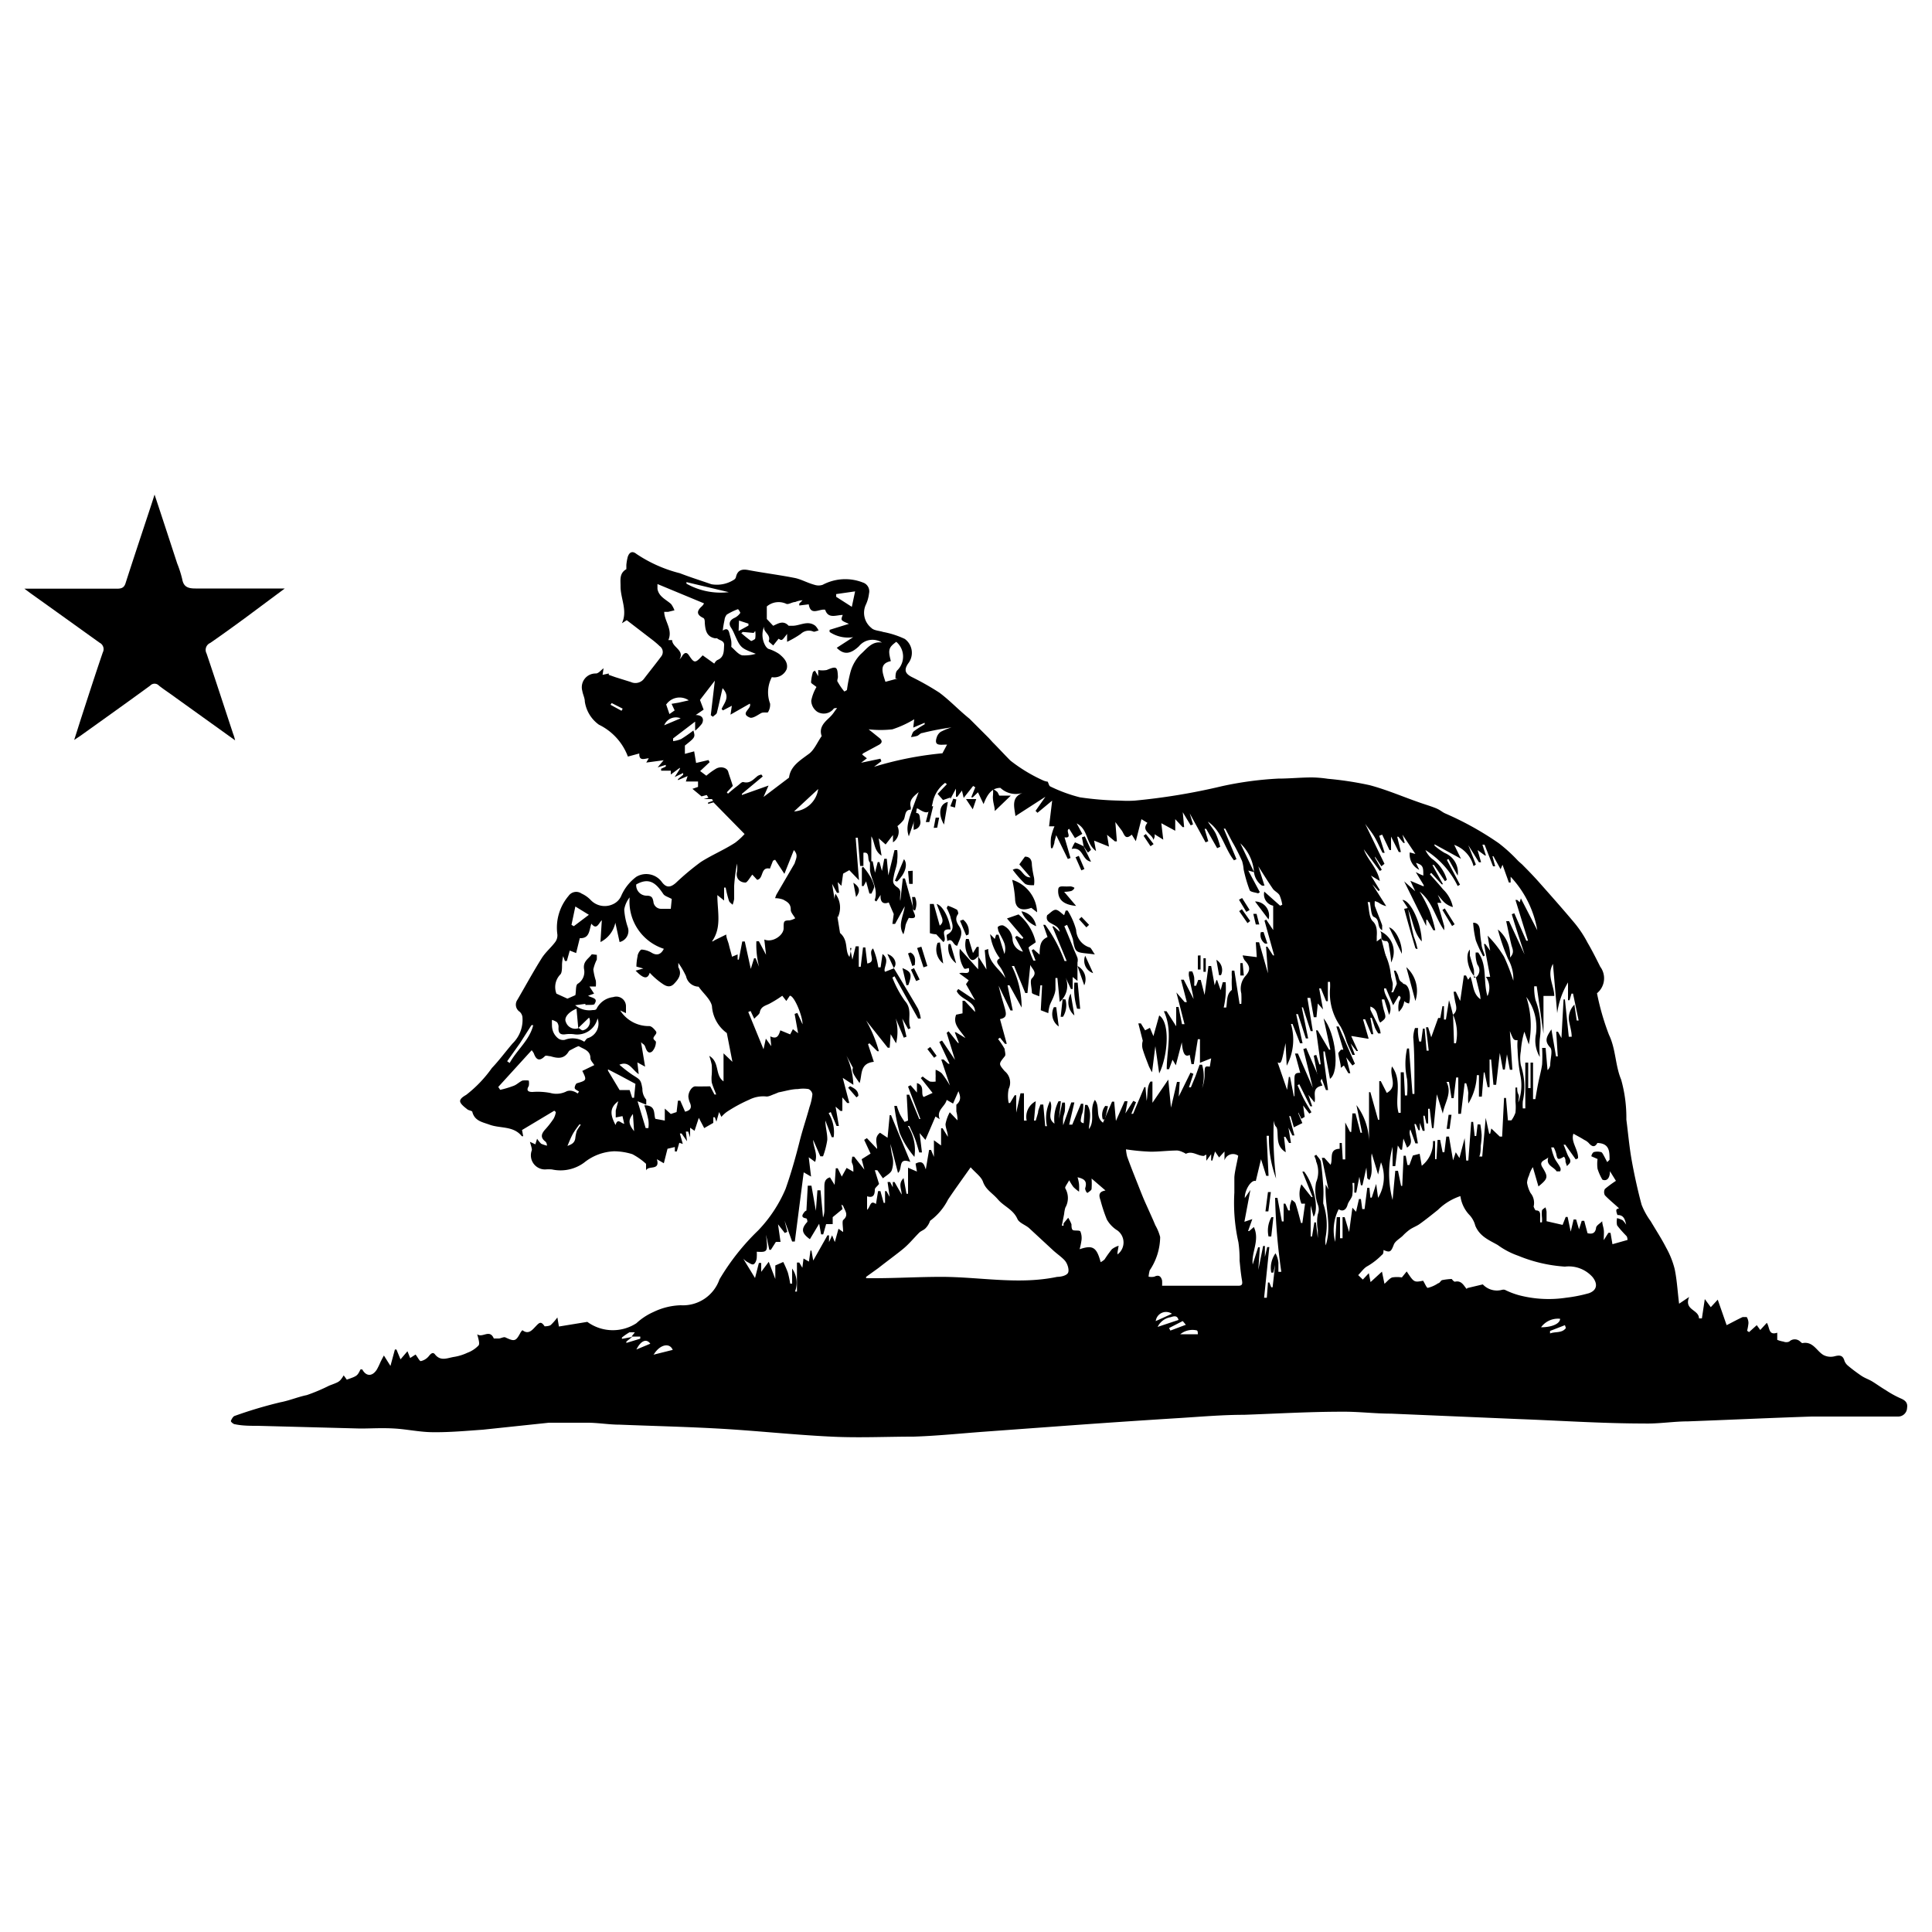 <svg id="Layer_1" data-name="Layer 1" xmlns="http://www.w3.org/2000/svg" viewBox="0 0 100 100"><title>1</title><path d="M87.43,67.13c-.28.69.5.64.51,1.11l.15,0,.15-1,.31.42.36-.39.46,1.32c.28-.14.55-.29.83-.42.06,0,.19,0,.21,0a.59.59,0,0,1,.09.32,2.66,2.66,0,0,1-.07.39l.1.07.4-.36.18.25.34-.37c.16.23.07.67.54.51l0,.37a1.41,1.41,0,0,0,.32.09.38.38,0,0,0,.3,0,.41.41,0,0,1,.57,0s.08.08.11.08c.56-.11.74.42,1.1.62a.81.81,0,0,0,.57.06c.27-.07.43-.05.51.24a.6.6,0,0,0,.16.23c.21.18.44.35.67.51s.4.2.6.32.46.31.7.45a5.21,5.21,0,0,0,.8.44c.23.1.35.23.31.48a.46.46,0,0,1-.46.45c-.5,0-1,0-1.48,0-1,0-2,0-3,0-2.13.07-4.26.17-6.4.25-.75,0-1.51.13-2.26.11-2.18,0-4.35-.15-6.52-.23L72,73.17c-.85,0-1.7-.11-2.55-.1-1.68,0-3.37.1-5.06.16-1.07,0-2.14.09-3.22.16q-2.9.18-5.79.39L51,74.1c-1.24.09-2.47.22-3.71.26-1.42,0-2.84.07-4.25,0-1.91-.09-3.82-.3-5.73-.41-1.74-.1-3.49-.14-5.24-.21-.55,0-1.11-.1-1.66-.1s-1.3,0-2,0L25,74c-.86.06-1.72.14-2.58.13-.67,0-1.33-.15-2-.19s-1.19,0-1.78,0l-5.31-.14c-.39,0-.78,0-1.16-.08-.09,0-.23-.13-.22-.17s.1-.23.19-.26a22.38,22.38,0,0,1,2.38-.71c.47-.09.91-.28,1.36-.37a9.4,9.4,0,0,0,1.16-.49c.52-.2.53-.18.75-.53l.16.22c.54-.19.54-.19.71-.53l.09,0c.2.37.52.38.76,0a3.78,3.78,0,0,0,.17-.35c.05-.11.11-.22.19-.37l.34.54.23-.85h.08l.21.51.36-.42.14.35.28-.18c.11.14.21.35.27.34a.73.73,0,0,0,.41-.25c.11-.14.22-.24.33-.09.3.37.65.17,1,.12a2.61,2.61,0,0,0,.67-.21,1.54,1.54,0,0,0,.58-.38c.07-.09,0-.32-.07-.58.28.21.64-.29.86.22,0,0,.17,0,.26,0s.24-.09.33-.06c.49.23.55.21.8-.26a.73.73,0,0,1,.09-.11c.31.24.5,0,.69-.2s.27-.28.46,0c0,0,.23,0,.32-.07a3,3,0,0,0,.34-.39l.08.47,1.47-.24a2.24,2.24,0,0,0,2.54.07,3.2,3.2,0,0,1,.88-.58,3.45,3.45,0,0,1,1.42-.35,2,2,0,0,0,2-1.34,12,12,0,0,1,2-2.53,7.12,7.12,0,0,0,1.42-2.15c.29-.82.52-1.64.73-2.47.15-.6.35-1.18.51-1.77a2.88,2.88,0,0,0,.15-.66.35.35,0,0,0-.2-.27,1.71,1.71,0,0,0-.55,0c-.33,0-.67.11-1,.17l-.19.08c-.16.05-.33.16-.48.13a1.61,1.61,0,0,0-.85.17,7.67,7.67,0,0,0-1.16.63,1.66,1.66,0,0,0-.28.26l-.12-.25-.14.5L37,57.83h-.08l0,.29-.47.27-.28-.53-.22.67-.23-.16v.5h0l-.1-.3h-.12l.06.5-.28-.4-.09,0,.15.54-.18-.06-.13.45-.1,0v-.23l-.38.09-.19.75L34,60c.18.62-.44.3-.56.58l0-.34a3.39,3.39,0,0,0-.71-.5,3.24,3.24,0,0,0-.94-.15,2.64,2.64,0,0,0-1.56.59,2.06,2.06,0,0,1-1.66.35,2.21,2.21,0,0,0-.35,0,.73.73,0,0,1-.69-1c0-.12-.06-.27-.1-.43l.28.13.09-.29a1.48,1.48,0,0,0,.21.26,2,2,0,0,0,.3.1c0-.12-.05-.19-.09-.22-.27-.21-.19-.41,0-.62s.3-.36.43-.55a1,1,0,0,0,.12-.35l-.08-.07-1.67,1,.06.32-.07,0c-.44-.55-1.12-.39-1.68-.6-.36-.13-.76-.19-.88-.65,0-.07-.19-.08-.26-.14s-.33-.24-.37-.39.17-.28.31-.36a6.49,6.49,0,0,0,1.33-1.39c.38-.4.71-.85,1.07-1.27a1.7,1.7,0,0,0,.51-1.38.45.45,0,0,0-.14-.26.44.44,0,0,1-.12-.62c.42-.72.81-1.44,1.25-2.14.19-.31.48-.55.7-.84a.58.58,0,0,0,.12-.4,2.54,2.54,0,0,1,.58-2,.48.48,0,0,1,.67-.12,1.52,1.52,0,0,1,.46.32,1,1,0,0,0,1.19.22.84.84,0,0,0,.4-.41,2.42,2.42,0,0,1,.79-1,1,1,0,0,1,1.3.25c.23.32.44.33.74.07a13.41,13.41,0,0,1,1.29-1.08c.56-.36,1.19-.62,1.78-1a3.49,3.49,0,0,0,.49-.45l-1.61-1.64-.28.08,0-.07.26-.09-.06-.09h-.43l0,0,.25-.07-.09-.14-.27.07-.47-.39.29-.1,0-.28H35.5l.09-.28-.5.21,0-.05.27-.23,0-.09-.44.21.27-.42,0-.06-.47.35,0-.2-.5,0,0-.1.24-.11,0-.09-.42.13.31-.37-.9.12.13-.22c-.19,0-.51.18-.49-.25l-.59.16A3,3,0,0,0,31,37.51a1.79,1.79,0,0,1-.73-1.2c0-.18-.1-.36-.13-.55a.71.71,0,0,1,.7-.9c.14,0,.26-.17.4-.27l-.05.34.32-.07,0,.07.34.12.8.25a.56.56,0,0,0,.7-.19c.29-.38.59-.75.88-1.14a.37.37,0,0,0-.09-.53c-.1-.1-.21-.19-.32-.28L32.44,32.1l-.25.16,0,0c.31-.66-.08-1.28-.07-1.93,0-.31-.07-.66.3-.87,0,0,0-.14,0-.22a2.7,2.7,0,0,1,.07-.41c.08-.25.24-.33.45-.16a7.16,7.16,0,0,0,2.25,1c.54.21,1.09.38,1.63.57A1.64,1.64,0,0,0,38,30a.22.22,0,0,0,.09-.12c.08-.38.32-.44.66-.37.8.15,1.61.25,2.41.41.32.07.63.25,1,.35a.66.66,0,0,0,.42,0,2.49,2.49,0,0,1,2.08-.12.48.48,0,0,1,.32.57,1.86,1.86,0,0,1-.16.57,1,1,0,0,0,.28,1.21c.13.14.4.14.61.21a4.59,4.59,0,0,1,1.12.36A.89.89,0,0,1,47,34.35c-.21.32-.16.51.19.69a14.25,14.25,0,0,1,1.43.81c.55.41,1,.9,1.56,1.35l1,1,.2.22c.31.31.61.64.92.95a8.22,8.22,0,0,0,1.64,1,.88.88,0,0,0,.29.09c.05.1.07.23.14.25a7.81,7.81,0,0,0,1.53.56,16.21,16.21,0,0,0,2.09.17,6,6,0,0,0,.74,0,32.68,32.68,0,0,0,4.53-.75,17.88,17.88,0,0,1,2.9-.39c.58,0,1.16-.06,1.73-.06a6,6,0,0,1,.84.07,17.32,17.32,0,0,1,2.16.33c.87.23,1.7.59,2.56.89.28.1.56.18.84.29s.34.21.53.29a16.07,16.07,0,0,1,2.75,1.53,8.17,8.17,0,0,1,1,.91c.09.09.2.17.28.26.27.27.53.54.78.82.63.71,1.27,1.43,1.88,2.16a5.8,5.8,0,0,1,.66,1c.24.41.45.83.66,1.25a1,1,0,0,1-.17,1.37,13.07,13.07,0,0,0,.62,2.15c.36.75.32,1.58.63,2.32a7.27,7.27,0,0,1,.27,2.07c.09.69.15,1.39.27,2.07s.31,1.57.52,2.34a3.74,3.74,0,0,0,.47.85c.27.46.56.9.8,1.37a4.52,4.52,0,0,1,.44,1.1c.12.57.15,1.17.23,1.8ZM32.72,69.2l-.3.24,0,.07.72-.22,0-.11-.45,0,.17-.22c-.1,0-.21,0-.28,0a3.39,3.39,0,0,0-.39.27l0,.07Zm-2.78-16c.08.05.17.14.23.13a.47.47,0,0,0,.32-.66l-.56.54-.09-1c-.42.17-.66.47-.55.69A.51.51,0,0,0,29.94,53.22Zm45.27-.68L75.26,54h.1a2.43,2.43,0,0,0-.15-1.48c.22-.18.18-.39.12-.63a5,5,0,0,1-.09-.56l.11,0,.23.48.19-1.32h.11l.11.22.12-.16c.16.43.12.89.52,1.17a1.67,1.67,0,0,0-.06-.39l-.18-.74h0a.46.46,0,0,0,.08-.66,1.58,1.58,0,0,1-.09-.63l.13,0c.48.66.25,1.48.48,2.26a1,1,0,0,0-.08-1l.22,0-.32-1.7.07,0,.25.35L77,48.43a5.74,5.74,0,0,1,.85,1.09,10.54,10.54,0,0,1,.48,1.24,2.11,2.11,0,0,0-.27-1.12,10.5,10.5,0,0,1-.53-1.53,1.74,1.74,0,0,1,.63,1.45c.25-.26.12-.45.07-.65-.1-.41-.18-.82-.27-1.23l.15,0,.8,1.72c-.22-.7-.46-1.39-.66-2.08l.13-.05L79,48.69l.09,0-.65-2.11.09,0,.13.12.06-.2.85,1.65a5.38,5.38,0,0,0-1.38-2.77v.3l-.09,0-.33-.92-.1.23-.37-.67-.05,0,.14.52-.11,0-.44-1.12-.11,0,.18.56-.05,0L76.48,44l0,0,.18.63-.11,0L76,43.75l0,0,.39,1-.12.08a1.6,1.6,0,0,0-1-1.1l.35.72-1.37-.75,0,.07a3.39,3.39,0,0,0,.53.38,1.09,1.09,0,0,1,.67,1.17l-.48-.86-.08.05.68,1.28-.12.07A4.51,4.51,0,0,0,73.78,44a1.28,1.28,0,0,0,.34.45,2,2,0,0,1,.77,1.09l-.1.07-.57-.84-.08,0,.55,1-.07,0-.54-.59-.07.07c.23.26.46.51.68.78a1.75,1.75,0,0,1,.51.92,1.1,1.1,0,0,1-.45-.25c-.12-.12-.22-.25-.33-.38l0,0,.19.41-.21,0c.12.4.24.8.35,1.2a1.66,1.66,0,0,1,0,.22c-.46-.64-.59-1.47-1.27-2a7.79,7.79,0,0,1,.52,1,7.27,7.27,0,0,1,.29,1l-.1,0-.31-.54-.06,0v.32l-1.14-2.31.57.51L73,45.59l.69.29,0-.07-.41-.67.24.12.15.06c0-.43,0-.54-.38-.66l.17.36a.88.88,0,0,1-.49-.9l.29.08-.67-1,0,0,.12.43-.07,0-.26-.32-.06,0,.19.79-.11,0L72,43.3V44l-.08,0-.38-.8-.15.06.28.88-.11,0c-.14-.27-.26-.55-.41-.81s-.33-.46-.49-.69l0,0,1,2.07-.16.13-.33-.5,0,.06.35.62-.1.06-.83-1.12c.2.56.69.94.83,1.64l-.46-.28,0,0,.46.75-.07.05-.32-.35,0,0,.72,1.13a1,1,0,0,1-.39-.18,1.19,1.19,0,0,0-.2-.08,1.09,1.09,0,0,0,0,.25c.12.33.26.66.38,1,0,.06,0,.15,0,.26-.3-.17-.08-.55-.43-.69-.15-.07-.15-.5-.21-.77l-.11,0c.08.34.06.8.27,1s.22.5.2.78c0,.08,0,.16,0,.26l.23-.17c.2.8.4,1.55.59,2.3a.53.53,0,0,1,0,.2c0,.1,0,.2-.07.3h.1l.28-.64.22.16h0c0,.16-.06.36,0,.49a.86.86,0,0,1-.21,1,1.19,1.19,0,0,1,0-.46c0-.13.21-.29,0-.37l-.29.49-.37-.87-.1,0c0,.46.52.8.26,1.37l-.25-.8-.13,0a4.51,4.51,0,0,0,.1.53c.13.43.14.43-.18.67-.19-.25-.08-.69-.51-.83,0,.07,0,.12,0,.16.14.3.31.61.45.92a1,1,0,0,1,.08.31s-.11,0-.12,0a1.69,1.69,0,0,1-.17-.29c-.06-.17-.11-.35-.17-.52l-.07,0,.15.85-.1,0-.32-.77-.11,0,.29,1-.06,0L70,53.63l-.06,0,.35.77-.08,0-.3-.39,0,0,.22.59-.13,0c-.1-.23-.21-.45-.3-.68a3.63,3.63,0,0,0-.31-.78,3,3,0,0,1-.55-1.94,2.47,2.47,0,0,0,0-.38h-.11l0,1-.09,0-.27-.66-.09,0,.2,1.09-.27-.31-.07.71H68l-.18-1-.15,0,.28,1.72-.11,0-.4-1.23h-.06l.33,1.61-.12,0-.41-1.26-.09,0,.33,1.51-.13,0-.39-1h-.08a2.86,2.86,0,0,1-.22,2.16l-.06-1.17c-.22,1.07-.22,1.07-.41,1l.49,1.42.09-.67h.06l.2,1H67c0-.27,0-.54,0-.82s0-.4.3-.39l-.27-1,.15,0,.77,1.77,0,0-.49-2,.15-.05.84,1.94c-.6.11-.32.55-.41.87l-.32-.39,0,0,.2.59-.1,0-.57-1.14-.09.05c.11.24.21.49.33.72s.26.45.39.68l-.11.07-.32-.42.08.59-.17.1-.16-.33,0,.05.21.5-.44.22-.17-.58-.07,0,.27,1-.11,0-.2-.4.13.79-.1,0-.19-.32-.07,0,.09.8c-.46-.28-.4-.69-.43-1.07S66,58.45,65.93,58a18.84,18.84,0,0,0,.12,3,5.94,5.94,0,0,1-.37-2.21h-.12l.1,2.07-.12,0L65.27,60,65,61.13c-.23-.09-.58.46-.57.88l.29-.42-.31,1.65.41-.14-.22.62.06,0,.24-.21c.32.69-.14,1.3-.06,1.94l.28-.89h.09l-.08,1.17h0l.25-1.24.09,0v.57l.12-.51.11,0-.27,2.62h.14l.06-.79h.07l.1.25h.07L66,65.47h0l-.09.4-.11,0a1.31,1.31,0,0,1,.22-1,1.27,1.27,0,0,1,.15.49c0,.15,0,.31,0,.47h.15A31.34,31.34,0,0,1,66,62h.12l.23,1.22h.09v-.92h.09l.15.35.09,0a1.09,1.09,0,0,1,0-.26,2.46,2.46,0,0,1,.09-.29c.07.06.18.12.2.2.11.33.19.67.28,1h.07l.14-1c-.09,0-.18,0-.19,0a1.32,1.32,0,0,1,0-1l.52.66.06,0-.53-1.32.09,0c.5.64.79,1.93.49,2.34l-.15-.58V64h.07l.12-.73h.08l.1.81h0v-.42a2.18,2.18,0,0,1,0-.81.67.67,0,0,0,0-.5,2.19,2.19,0,0,1-.09-1.15,1.41,1.41,0,0,0,0-1.09c0-.09-.06-.19-.09-.28l.1-.06c.09.13.22.24.24.38.06.41.09.82.12,1.23s0,.61,0,.91A3.49,3.49,0,0,1,68.62,64a1.23,1.23,0,0,0,0,.46c.34-1.06-.08-2.09,0-3.15l.14.26h0l-.34-1.64.13,0,.32.36c.14-.31-.11-.81.47-.83l0-.3h.11l.05.85h.13V58.1l.25.49.06,0L70,57.63l.16,0,.26,1,.08,0-.29-1.43a3.24,3.24,0,0,1,.65,2.06V56.53l.07,0,.4,1.43h.06v-2h.08l.31.61c.61-.34.11-.89.27-1.37.56.77.12,1.64.34,2.4h.11v-2.1h.16l.06,1.2h.11a4.7,4.7,0,0,0,0-.84,3.71,3.71,0,0,1,0-1.59h.1l.18,2.35h.1V56c0-.77,0-1.54-.06-2.31a1.63,1.63,0,0,1,.09-.48h.16a1.67,1.67,0,0,0,0,.32,2.5,2.5,0,0,0,.06.38l.1,0,.09-.67h.09l.1,1.14h.11l-.14-1.21.11,0,.16.52.36-1,.11,0,.11-.61.08,0,0,.69h.1l.16-1H75C75.1,52.08,75.15,52.31,75.21,52.54ZM46.27,50.12h0c.42.7.84,1.39,1.25,2.1a2.05,2.05,0,0,1,.14.5l-.14,0-1.22-2.19-.11.07a5.39,5.39,0,0,0,.65,1.21c.42.46.1,1,.29,1.41l-.12.05-.31-.55,0,0,.22.94-.14.05-.42-1A2.54,2.54,0,0,1,46.38,54l-.28-.47-.05.7-.1,0-1.12-1.41a6.86,6.86,0,0,1,.66,1.59l-.08,0L45,54l-.07.05.3.91c-.75.08-.59.68-.74,1.1-.2-.3-.44-.57-.34-.79l-.34-.63a3.94,3.94,0,0,1,.36,1.51l-.55-.36.34,1.3-.11,0-.25-.29,0,.7-.1,0-.25-.22.17,1-.12,0L43,57.56l-.11.06a1.87,1.87,0,0,1,.26,1.24l-.1,0L42.72,58c0,.34.11.67.1,1a4.25,4.25,0,0,1-.22.85h-.14L42.09,59c0,.38.25.72.1,1.14l-.33-.24.12,1-.38-.22-.46,3.58-.14,0-.39-1.08,0,0,.14.58-.13.06-.35-.45.13.91-.24,0-.26.41h-.08l-.17-.78c.1.89.09.91-.48.88a2.3,2.3,0,0,1,0,.28c0,.13-.06.3-.15.36s-.23-.06-.34-.11a1.12,1.12,0,0,1-.21-.17l0,0,.61,1,.2-.78.12,0,0,.46.39-.52.34.89V65.5l.41-.18a5.11,5.11,0,0,1,.24.55,5.23,5.23,0,0,1,.12.57H41v-.78a1.27,1.27,0,0,1,.15,1.19h.1v-1.5h.12l.16.27.06-.48.28.16.08-.57H42l.11.61-.07,0,.79-1.4.08,0,0,.35.16-.35.14.35.19-.69.24.17c0-.24-.06-.53,0-.62.32-.27.08-.49,0-.74,0,0,0,0-.09-.06l.06.23L43.1,63l0,.36-.34,0-.15.53h-.11l-.1-.55-.48.8c-.43-.31-.47-.53-.13-.9,0,0,0-.18-.08-.18-.28-.05-.17-.2-.08-.32a.23.23,0,0,1,.11-.08l.07-1.29H42l.23,1.3.08-1.06h.16l.13,1.41a1.1,1.1,0,0,0,.07-.36c0-.4,0-.8,0-1.21,0-.2,0-.43.29-.51l.24.39.06-.86h.1l.21.43.25-.45.35.2c0-.18,0-.31-.06-.43s0-.24,0-.35l.1,0,.53.67L44.6,60l.46-.29L44.73,59l.14-.09.53.56c0-.27-.17-.6.15-.84l.39.26.11-1.17h.07l1,2.42c-.67-.25-.38.36-.64.57l-.39-1.5a4.28,4.28,0,0,0,.12.73,1.3,1.3,0,0,1-.06.65c-.08.16-.3.27-.45.4l-.29-.42-.13,0,.22.71c-.1.13-.22.21-.22.29,0,.32-.11.44-.4.35v.7c.18-.15.15-.53.46-.3l.11-.67h.12l.17.61h.07v-.61h.07l.17.3-.11-.77.13,0,.14.27,0-.27.09,0,.37.65c0-.28-.2-.56.1-.85l.15.81H47V60.44l.46.2-.07-.41c.44-.24.46.18.53.29l.17-1h.1l.15.36,0-.86.37.27V58.4l.08,0,.27.44c0-.24-.12-.45-.12-.66a2.07,2.07,0,0,1,.22-.61l.4.42a1.7,1.7,0,0,0-.06-.46c0-.11,0-.3,0-.35.29-.24.19-.48.11-.7l-.28.64L49,56.93c-.08.35-.55.53-.36,1l-.22-.14L47.9,59l-.3-.35.12,1-.14,0c-.07-.23-.13-.46-.21-.68s-.2-.46-.3-.69l-.08,0a2.3,2.3,0,0,1,.34,1.6,4.65,4.65,0,0,1-.76-1.23,9.26,9.26,0,0,1-.28-1.41l.13,0a3.75,3.75,0,0,0,.16.43c.07.14.16.27.24.4L47,58l-.07-1.34.13,0,.52,1.26.06,0L47,56.24l.13-.07.33.38,0-.49c.44.13.17.56.35.72l.46-.21-.61-.77.1-.08a2.45,2.45,0,0,0,.37.26,1,1,0,0,0,.3,0,2.85,2.85,0,0,1,0-.29,3.06,3.06,0,0,1,0-.32,1,1,0,0,1,.32.19,5.28,5.28,0,0,1,.42.63l-.45-1.35.12,0,.24.22.07,0-.53-1.13.14-.07.67,1L49,53.46l.1-.08.48.6.05,0-.21-.55.06,0,.49.3c-.29-.43-.67-.72-.48-1.21l.33-.07v-.65l.11,0,.54.58c0-.58-.75-.63-.95-1.08l.08-.11.87.58L50,50.94l.14-.2-.49-.36c.22-.1.58.14.5-.27-.1,0-.21.08-.26,0a1.5,1.5,0,0,1-.21-1l.95,1.06V49.5h0l.43.68-.09-1,.18-.06c0,.7.56,1,.89,1.51a2.09,2.09,0,0,0-.29-.6c-.12-.16-.24-.3,0-.43a2.62,2.62,0,0,1-.5-1.25l.24.25.07-.22.12,0,.31,1a.9.9,0,0,0,0-.54c-.08-.23-.22-.44-.32-.67,0-.06-.06-.19,0-.21a.32.32,0,0,1,.25-.06.84.84,0,0,1,.49.75.71.71,0,0,0,.54.61l-.41-.75.09-.07.28.16.06-.06-.85-1,.6-.21a2.61,2.61,0,0,1,.89,1.44c-.18.14-.38.24-.37.29a4.06,4.06,0,0,0,.25.66l.11,0-.2-.53.09-.06.32.28c0-.58.1-.76.41-.91L54,47.87l.1,0a7.58,7.58,0,0,1,1,1.87l.11,0-.74-1.79.07,0,.31.28c-.08-.48-.8-.35-.65-.86.16-.11.3-.28.44-.28s.29.18.44.28l.08-.24.1,0a3.62,3.62,0,0,1,.44,1,1,1,0,0,0,.67.9c.1,0,.17.2.3.37-1-.13-1,0-1.14-.79a5.74,5.74,0,0,0-.3-.74l-.14.07c.17.4.34.81.5,1.22.06.14.13.28.18.42a.5.5,0,0,1,0,.24c0,.2,0,.39,0,.59s0,.19,0,.36l-.25-.2,0,.62-.09,0-.31-.67a1.1,1.1,0,0,1-.27,1.34l-.12-1.24-.1,0c0,.2,0,.4,0,.6a1.16,1.16,0,0,1-.08.32c-.06.17-.15.32-.21.48a2.07,2.07,0,0,0-.08.42l-.39-.15L53.94,51h-.09l-.06.57c-.17-.08-.37-.12-.38-.19,0-.25-.12-.62,0-.74.32-.32,0-.48-.08-.7l-.15,1.46h-.11l-.58-1.4-.12,0a4.77,4.77,0,0,1,.51,2.15L52.25,51l-.1,0,.27,1.3-.12,0-.61-1.28c.09.4.21.78.32,1.17s.05.49-.25.56l.35,1.28-.09,0-.26-.32-.1.07a4.11,4.11,0,0,1,.34.51c0,.11.08.32,0,.39-.31.39-.32.38,0,.76a.76.76,0,0,1,.21.92,1.77,1.77,0,0,0,0,.73h.07l.24-.4.08,0v.9h0l.22-1H53v1.41l.14,0A.91.91,0,0,1,53.61,57l-.09,1h.09l.12-.41c0-.14.08-.28.12-.42H54l.1,1.12.09,0a2,2,0,0,1,.16-1.3c.21.4-.22.85.23,1.17A2,2,0,0,1,54.79,57l.12,0-.1.91h0l.17-.84h.14a2.31,2.31,0,0,1,0,.37c0,.14-.07.28-.09.42a2.36,2.36,0,0,0,0,.38h0l.42-1.18.16,0-.27,1.15.16,0,.45-1.08.12,0c0,.19,0,.39-.08.57-.08.38-.08.38.1.44l.07-.95h.12c.25.39.1.83.08,1.25.35-.45,0-1,.31-1.51.29.36,0,.87.42,1.18l.47-1.09h.11l.09,1L58.21,57l.15,0-.11.63.41-.65.14.07-.24.6.09,0,.58-1.38h.06l.06.71c.07-.35,0-.72.2-1h.1v1.1l.82-1.2.14,1.45L60.92,56l.14,0-.05.76.61-1.24.15.06-.23.7.1,0,.24-.58.21-.59.13,0a2.2,2.2,0,0,1,0,1.22,2.09,2.09,0,0,0,.13-.65c0-.5,0-.5.27-.47l.07-.43-.58.23V53.79H62l-.21,1.29h-.12l-.09-.48c-.24.13-.36-.05-.41-.65l-.31,1.19-.17-.29-.18.49h-.12c0-1,.32-2-.15-3l.14,0,.5.78v-1H61l.18.89.13,0-.42-1.64,0,0,.43.5.11,0-.3-1.16.14,0,.51,1c-.06-.38-.16-.76-.23-1.14a.59.59,0,0,1,0-.29s.15,0,.16,0a1.24,1.24,0,0,1,.1.31,3.08,3.08,0,0,1,0,.43l.1,0,.11-.3h.13l.2.78h0L62.55,50h.14l.18,1,.09-.27H63l.18.52.11-.41h.15a4.7,4.7,0,0,1,0,.65,5,5,0,0,1-.1.66l.13,0c.06-.32,0-.69.29-.91,0,0,0-.09,0-.14a4.75,4.75,0,0,1,0-.53,1.88,1.88,0,0,1,0-.33h.13l.27,1.72h.09a4.89,4.89,0,0,0,0-.54,1,1,0,0,1,.23-.92c.26-.3.22-.5-.06-.8a.76.76,0,0,1-.1-.25l.73.09L65,48.77l.17,0,.46,1.61L65.53,49l.07,0,.29.45.06,0-.5-1.8.09-.05.36.54V46.88a.6.6,0,0,1-.46-.73l.82.73.11-.05a2,2,0,0,0-.14-.49c-.08-.14-.26-.21-.35-.34-.26-.38-.5-.77-.75-1.16l0,0,.32,1-.13,0a1,1,0,0,1-.42-.79,2.32,2.32,0,0,0-.7-1.4l.71,1.49-.3-.08.6,1.12-.09.06c-.15-.05-.41-.07-.44-.17A7.46,7.46,0,0,1,64.37,45a2,2,0,0,0-.08-.43c-.16-.36-.34-.71-.51-1l-.36-.68-.08,0L64,44.47l-.13.06c-.5-.63-.63-1.53-1.35-2,.13.21.3.4.41.62a4.19,4.19,0,0,1,.23.68L63,43.9l-.57-1-.08,0,.19.64-.14.06-.82-1.5,0,0,.17.57-.12.05-.41-.68.07.77-.08,0-.38-.41V43l-.72-.39.1.85-.45-.28a.41.41,0,0,1,0,.15.84.84,0,0,1-.06.14c-.07-.32-.66-.45-.31-.88l-.31-.19-.29,1.14-.21-.34c-.34.3-.38,0-.51-.2l-.34-.45.08,1-.1,0-.41-.34.1.61-.77-.31.1.54c-.54-.39-.38-1.11-1-1.43l.29.54-.38.22-.3-.48c-.23.09.21.5-.24.44l.31,1.07-.14.05-.6-1.23-.09.32c0,.11-.06.23-.1.35H54.4a2.69,2.69,0,0,1,0-.56,2.86,2.86,0,0,1,.18-.57l-.28,0,.16-1.33-.76.63-.1-.1.51-.73-1.55,1c-.06-.47-.25-1,.43-1.22a1.16,1.16,0,0,1-1.21-.24c-.46,0-.69.36-.87.84l-.29-.61-.27.26-.08,0,.21-.52-.11-.07-.49.62-.09-.38-.24.32-.07,0,0-.42-.29.54,0-.08-.38.13-.28-.32.48-.5-.09-.07a1.67,1.67,0,0,0-.64,1c-.12.6-.29.65-.77.33h-.06l-.06.44h0l-.35,1c-.15-.47-.09-.72.51-2.29-.25.21-.49.39-.42.74a.26.26,0,0,1,0,.17c-.32,0-.25.35-.36.53a1.92,1.92,0,0,1-.32.32.66.66,0,0,1-.23.84l0-.38-.38.49-.36-.32.15.9c-.41-.27-.34-.7-.53-1v1.39c-.29-.09,0-.61-.41-.54l0,.68h-.17l-.12-1.46h-.11l.17,2.2-.5-.52-.32.18-.09.63-.19-.19.07.55-.11,0-.25-.46.41,2.54c.46.4.23.92.49,1.24l.1-.46H44l.12.6.17-.69.16,0v1.06h.1l.12-1h.12l.1.83c.51-.09,0-.54.3-.78a4.11,4.11,0,0,1,.17.49,4.26,4.26,0,0,1,.1.49h.12l.1-.69c.42.31,0,.74.13.92Zm-5.43-9.87c.07-.58.54-.87,1-1.21.3-.2.46-.62.69-.94v0c-.14-.4.08-.66.35-.91s.28-.34.45-.54c-.1,0-.17,0-.2.06a.65.65,0,0,1-.83.13.72.72,0,0,1-.31-.57,2.24,2.24,0,0,1,.27-.71c-.15-.13-.29-.19-.28-.25a2.36,2.36,0,0,1,.1-.53l.1-.07.17.29,0,0,0-.32a1.26,1.26,0,0,0,.44,0c.5-.21.56-.19.58.36,0,.09-.07.2,0,.27a3.14,3.14,0,0,0,.33.48s.13-.05.14-.09a7.26,7.26,0,0,1,.19-.95,2.14,2.14,0,0,1,.52-.89c.31-.27.58-.69,1.1-.6v0a.9.9,0,0,0-1.19.19c-.45.42-.79.45-1.15.08l.85-.55a1.71,1.71,0,0,1-1.22-.27v-.11l1-.31c-.43-.18-.43-.18-.32-.46-.34,0-.75.22-.91-.27-.31-.06-.75.34-.85-.28l-.49.06,0-.1.17-.17a1.18,1.18,0,0,0-.38.09c-.16,0-.36.15-.47.09a.94.94,0,0,0-1,.14l0,.65.33.35c.23-.1.52-.31.8,0,0,0,.13,0,.2,0,.39,0,.79-.3,1.18,0a.85.85,0,0,1,.17.25c-.09,0-.2.08-.27.05a.6.6,0,0,0-.65.12,5,5,0,0,1-.71.41v-.41c-.27.36-.27.36-.44.25l-.28.35c-.08-.08-.24-.19-.23-.23.13-.34-.3-.45-.24-.75a1.13,1.13,0,0,0,.07,1,.5.5,0,0,0,.14.15,2.14,2.14,0,0,1,.57.27c.23.19.48.43.39.78a.7.7,0,0,1-.77.42,1.68,1.68,0,0,0-.09,1.37.74.74,0,0,1-.1.43c0,.06-.22,0-.34.05s-.45.31-.61.24c-.54-.22.13-.46,0-.72l-1,.57.07-.46-.46.24-.07-.07c.13-.32.47-.62.05-1.08-.11.46-.19.86-.29,1.25,0,.09-.14.15-.21.23l-.11-.08.21-1.79-.77,1,.19.5-.41.28c.35,0,.45.21.32.45a2.26,2.26,0,0,1-.35.36l0-.47-1.14.87,0,.14a1.44,1.44,0,0,0,.42-.11,7.27,7.27,0,0,0,.63-.44c.1.35.1.35-.44.78l0,.43.48-.13.1.6.64-.15.06.11-.49.46.32.24a3.64,3.64,0,0,1,.48-.35c.25-.16.59-.07.65.14s.15.44.24.74l-.31.33.06.07c.15-.13.3-.26.46-.38s.25-.24.34-.22c.35.09.52-.15.74-.32a.62.62,0,0,1,.19-.07l.07.1-1.08.9,0,.06,1.38-.49-.26.59ZM37.62,53.47a1.87,1.87,0,0,1-.77-1.4c-.08-.36-.45-.65-.69-1h0a.68.68,0,0,1-.65-.54,4.3,4.3,0,0,0-.4-.69c0,.12,0,.18,0,.22.21.36,0,.63-.22.86s-.44.11-.6,0a3.85,3.85,0,0,1-.66-.57c-.11.35-.33.31-.73-.11l.4-.11-.36-.1A2.73,2.73,0,0,1,33,49.5c0-.13.14-.35.21-.35a1.14,1.14,0,0,1,.53.17c.26.15.47.09.62-.21a2.57,2.57,0,0,1-1.77-2.66,1.35,1.35,0,0,0-.28.63,3.51,3.51,0,0,0,.18.9.59.59,0,0,1-.42.78l-.22-1a1.45,1.45,0,0,1-.77,1l.07-1.13c-.17.16-.26.53-.54.18-.12.33-.08.77-.6.75l-.19.77-.33-.13-.15.54-.1,0-.09-.25a2.32,2.32,0,0,0-.06.44c0,.17,0,.41-.08.5a.94.94,0,0,0-.21,1l.57.26.41-.18c.05-.22,0-.54.14-.6a.72.72,0,0,0,.31-.75c-.06-.39.21-.52.38-.74,0-.05.18,0,.28,0a2.21,2.21,0,0,1,0,.25,2.08,2.08,0,0,0-.18.51,3.2,3.2,0,0,0,.13.58,1.5,1.5,0,0,1,0,.3l-.33,0,.24.37-.31.11c.19.12.53.11.34.41,0,.09-.32.05-.48.07l0-.06-.53.07a1.15,1.15,0,0,0,.91.25c.08,0,.18,0,.21-.09a1.1,1.1,0,0,1,.85-.58.5.5,0,0,1,.66.46c0,.11,0,.22,0,.37l-.3-.14a1.75,1.75,0,0,0,1.5.81c.13,0,.27.16.35.27s-.07.2-.12.32.14.17.12.25a.74.74,0,0,1-.19.47c-.18.14-.28,0-.35-.2s-.11-.14-.23-.28l.21,1.27-.4-.22.07.61c-.36-.25-.5-.7-1-.49a7.18,7.18,0,0,0,.67.52c.41.26.44.25.52.72a.85.85,0,0,0,.2.57s0,.15,0,.26L33,57l.42,1.39h.14a1.48,1.48,0,0,0,0-.41,5.91,5.91,0,0,0-.21-.77c.62,0,.47.43.57.7l.49.09v-.62l.31.28.3-.1.07-.59h.12l.25.57c.26-.06.36-.19.26-.44a1.07,1.07,0,0,1-.09-.34c0-.25.19-.54.37-.53s.47,0,.76,0l.22.42.09,0c-.08-.21-.17-.41-.23-.62a1.84,1.84,0,0,1,0-.41,4.17,4.17,0,0,0,0-.5,3.2,3.2,0,0,0-.13-.47c.56.33.28,1,.74,1.32V54.52l.46.44ZM63.38,59.6l-.28.31-.21-.31-.14.47h-.06l0-.33-.25.34v-.31c-.06,0-.1.06-.14.06-.31,0-.58-.28-.92-.11,0,0-.09-.06-.15-.08a.88.88,0,0,0-.29-.09c-.48,0-1,.07-1.42.06a11.27,11.27,0,0,1-1.24-.12,2.38,2.38,0,0,0,.06.37c.17.48.36.95.55,1.43s.27.69.41,1,.26.58.39.87l.11.26a2.45,2.45,0,0,1,.25.61,3.15,3.15,0,0,1-.54,1.72,1.75,1.75,0,0,0-.06.33.74.74,0,0,0,.3,0c.24-.12.35,0,.4.2a2.48,2.48,0,0,1,0,.27l.05,0,3.9,0c.23,0,.21-.13.18-.31-.06-.35-.09-.7-.12-1a5.94,5.94,0,0,0-.06-.94,9.25,9.25,0,0,1-.21-2.57c0-.25,0-.51,0-.76s.13-.76.2-1.15a.46.46,0,0,0-.71.24ZM44.83,66.09l0,.07h.39c1.17,0,2.33-.07,3.5-.07,2,0,4,.42,6,0,.19,0,.46-.06.55-.19s0-.48-.16-.66-.43-.36-.63-.55l-1.21-1.12c-.19-.17-.52-.27-.61-.48-.22-.49-.7-.65-1-1s-.63-.5-.78-.92c-.09-.26-.37-.45-.64-.75-.43.61-.81,1.13-1.17,1.67a3.11,3.11,0,0,1-.93,1.1,1,1,0,0,1-.24.39c-.09.09-.22.13-.31.21-.28.28-.53.59-.83.84s-.86.66-1.29,1ZM70.3,66l.24.23.31-.33.09.46.59-.54.13.63c.16-.14.26-.28.4-.33a1.61,1.61,0,0,1,.5,0l.25-.31c.38.57.38.57.85.48.09.14.18.37.24.37a1.63,1.63,0,0,0,.54-.24c.08,0,.13-.14.2-.16a3.11,3.11,0,0,1,.5-.06s.11.15.17.14c.26-.06.39.09.52.27s.08.07.12.06l.8-.19a1,1,0,0,0,1,.28.33.33,0,0,1,.14,0,4.06,4.06,0,0,0,.73.28,6.07,6.07,0,0,0,2.44.13,7.57,7.57,0,0,0,1.17-.23c.44-.15.48-.49.2-.84A1.65,1.65,0,0,0,81,65.56,7.61,7.61,0,0,1,78.59,65a4.06,4.06,0,0,1-1.07-.56c-.44-.25-.93-.44-1.16-1a1.28,1.28,0,0,0-.28-.53,1.76,1.76,0,0,1-.49-1,3,3,0,0,0-1.16.71c-.3.24-.61.49-.93.72-.16.12-.37.19-.54.31a2.67,2.67,0,0,0-.36.32c-.16.15-.39.27-.46.46-.14.36-.19.42-.53.27,0,.08,0,.21-.08.25a3.51,3.51,0,0,1-.74.58C70.61,65.62,70.49,65.8,70.3,66Zm5.51-7.09,0,0,.08,1.16H76l.15-2h.1l.08.73h.08l.07-.6h.14a4.86,4.86,0,0,1,.07.55,3.64,3.64,0,0,1-.05.56c0,.18,0,.37-.07.55h.15l.18-2,.18.82h.05l.06-.27.44.42.12,0,.1-2h.1l.1,1.16.18,0a1.54,1.54,0,0,0,.21-.4,2.78,2.78,0,0,0,0-.57c0-.24,0-.49,0-.73h.09c0,.12,0,.23.06.35s0,.25,0,.42a2.59,2.59,0,0,0,.09-1.47,8.82,8.82,0,0,1-.13-1.26,2.72,2.72,0,0,1,0-.49c-.21,0-.21,0-.4-.47l.13,2h-.13L78,54.57l-.11.79h-.1l-.16-.86h0l-.19,1.65H77.3l-.12-1.31H77.1v1.43H77l-.16-.76H76.8l-.1,1.25h-.15V55.65h-.11A3,3,0,0,1,76,57.12a3.12,3.12,0,0,1,0-.54,2.33,2.33,0,0,0-.11-.51l-.08,0-.19,1.58h-.14V55.77h-.11l-.13,1.07h-.11L75,56h-.13c.31.59-.11,1.08-.19,1.64l-.31-1h0l-.17,1.75-.08,0-.12-1h-.08v.76h-.09l-.09-.4-.07,0,.07.78-.1,0-.15-.41,0,.38h-.07l-.14-.32-.07,0,.18,1-.13,0L73,58.46c-.16.29.26.66-.17.94l-.19-.47-.07.58h-.08l-.14-.22-.13,1.07h-.14v-1a5.34,5.34,0,0,0,0,2.75l.14-1.51h.14l.16.78h.06l.07-1.56h.11l.09.48.1,0,.18-.49.35-.09.11.62a1.53,1.53,0,0,0,.58-1.28l.11,0V60h.07l.06-1h.13l.13.64h.09l.1-.81H75l.21,1.23.14-.42.19.3Zm5.21.34-.09,0c.07.16.13.33.2.5s.15.23.15.35-.11.17-.17.26a2.09,2.09,0,0,1-.08-.23c0-.08,0-.17-.08-.26-.31.18-.34.16-.4-.15a1.51,1.51,0,0,0-.13-.33l-.13,0a3.2,3.2,0,0,0,.17.55c.08.17.21.31.29.48a.21.21,0,0,1,0,.21s-.17,0-.18,0c-.14-.24-.57-.3-.43-.72-.17.15-.5.19-.31.5.31.51.31.58-.2,1l-.29-1a1.52,1.52,0,0,0-.2.44,1,1,0,0,0-.1.37,1.66,1.66,0,0,0,.18.53.8.8,0,0,1,.16.7s.07.2.12.2c.24,0,.22.18.22.33a2.85,2.85,0,0,0,0,.29h.09a1.35,1.35,0,0,0,0-.28,1.67,1.67,0,0,1,0-.32c0-.07.12-.12.18-.18a1,1,0,0,1,.06.23c0,.17,0,.35,0,.49l.83.19.16-.41h.1l.16.76.15-.63h.13l.15.51.14-.44H82l.17.64c.24.06.4,0,.44-.26,0-.14.21-.24.32-.36,0,.14.06.29.08.44s0,.3,0,.54l.24-.38h.11l.1.59.78-.22s0-.15-.06-.21-.34-.35-.48-.55a.88.88,0,0,1,0-.37,1.45,1.45,0,0,1,.29.11,1.41,1.41,0,0,1,.18.23c-.06-.26-.12-.51-.45-.5,0,0-.07-.17-.06-.25s.11-.08.14-.1c-.26-.24-.51-.44-.73-.67a.35.35,0,0,1,0-.33,6,6,0,0,1,.57-.42l-.31-.5c0,.38-.17.53-.39.44a2.63,2.63,0,0,1-.25-.56,1.79,1.79,0,0,1,0-.51l-.32-.14c0-.07.07-.2.13-.22a.73.73,0,0,1,.36,0c.06,0,.11.11.15.18s.12.23.18.34l.12-.12c0-.43,0-.85-.63-.87-.13.24-.28.2-.45,0A.76.76,0,0,0,82,59c-.17-.11-.35-.2-.56-.32-.15.42.26.82.24,1.27l-.12.06ZM41.09,44l-.49,1.23-.48-.73-.11.05-.16.41c-.5-.11-.31.52-.66.58l-.25-.27c-.13.16-.27.42-.36.41-.27,0-.52-.2-.43-.58a1.94,1.94,0,0,0,0-.4A9.14,9.14,0,0,0,38,45.85c0,.22,0,.45,0,.68a1.67,1.67,0,0,1-.08.3c-.07-.07-.17-.13-.19-.21a5.63,5.63,0,0,1-.17-.68h-.08v.67l-.35-.28c0,.86.24,1.67-.28,2.4a.22.22,0,0,0,.13-.06l.61-.3c0,.18.1.36.14.54s.11.4.16.61l.29-.12,0,.27h.06l.18-.94h.13l.31,1.42.17-.55h.08l.18.44a4.57,4.57,0,0,1-.14-1.32l.13,0,.37.7-.09-.79c.43.18,1-.22,1-.58s0-.41.3-.41a.91.91,0,0,0,.3-.11c-.09-.16-.24-.31-.23-.45,0-.32-.2-.41-.4-.52a1.25,1.25,0,0,0-.41-.07,1.31,1.31,0,0,1,.07-.19l.94-1.61C41.19,44.46,41.34,44.27,41.09,44Zm-6.5-10.87.2,0c0,.38.66.52.38,1a.9.9,0,0,0,.16-.21c.11-.15.22-.17.33,0,.28.42.32.42.71,0l.7.5-.22.12c.1-.13.16-.32.29-.38.36-.15.32-.49.34-.75s-.23-.25-.36-.37a.24.24,0,0,0-.1,0c-.45-.08-.51-.42-.54-.79,0-.09,0-.24-.09-.27-.35-.17-.33-.36-.06-.6a.53.53,0,0,0,.11-.15l-2.41-1c0,.16,0,.21,0,.25.07.41.45.55.71.79a1.38,1.38,0,0,1,.17.32l-.33.08h-.2C34.38,32.14,34.84,32.59,34.59,33.14Zm-3.83,22c-.07-.12-.2-.24-.2-.36,0-.41-.37-.47-.6-.62-.07,0-.31.14-.47.22a.27.27,0,0,0-.07.08c-.24.38-.57.33-.93.22-.09,0-.24-.06-.29,0-.28.28-.45.19-.57-.15a1.11,1.11,0,0,0-.11-.16l-1.73,1.9.1.15a5.17,5.17,0,0,0,.7-.21c.16-.06.29-.2.45-.27a1.22,1.22,0,0,1,.33,0,.8.8,0,0,1,0,.28c-.16.26,0,.31.19.31a3.51,3.51,0,0,1,.92.05,1.16,1.16,0,0,0,.86-.09.51.51,0,0,1,.32,0,.77.77,0,0,1,.24.12l.07-.1c-.08-.06-.2-.1-.22-.17s.05-.24.11-.26c.51-.15.52-.16.28-.64Zm25,5.76a2.25,2.25,0,0,1,.09.39,2.69,2.69,0,0,1,0,.4,2.31,2.31,0,0,1-.29-.24,3.12,3.12,0,0,1-.22-.35c-.09.18-.24.35-.2.42a1,1,0,0,1,0,1,1.8,1.8,0,0,0-.06.32l-.12.61.09,0s0-.09,0-.12l.24-.29a2.16,2.16,0,0,1,.17.34c0,.11,0,.23.06.29s.36,0,.4.08a.89.89,0,0,1,.06.44,3.44,3.44,0,0,1-.1.48c.68-.23.88-.11,1.09.67a1,1,0,0,0,.2-.14,6.42,6.42,0,0,1,.38-.53,1.15,1.15,0,0,1,.35-.18l-.06.35a.44.44,0,0,1,0,.1.77.77,0,0,0,0-1.24,1.58,1.58,0,0,1-.55-.57,8.11,8.11,0,0,1-.33-1c-.09-.25-.1-.44.26-.5L56.5,61a3.68,3.68,0,0,1,0,.53c0,.08-.12.14-.19.2s-.16-.19-.14-.23C56.3,61.08,56.06,61,55.71,60.92Zm24.62-11c-.33.59.06,1.12.07,1.66h-.56V53.5h0l-.35-2.45h-.13a2.84,2.84,0,0,0,.07.72,4,4,0,0,1,.22,2,5.9,5.9,0,0,0,0,.94,1.68,1.68,0,0,1-.2-1.18A2.63,2.63,0,0,0,79,51.6a4.82,4.82,0,0,1,.13,2.46l-.23-.66a4.5,4.5,0,0,0-.18,1,2,2,0,0,0,0,.74A3.52,3.52,0,0,1,78.82,57a2.33,2.33,0,0,0,0,.37h.13V55h.15c0,.22,0,.44,0,.67s0,.43,0,.65h.12V55h.13v1.89h.12c.05-.3.1-.6.16-.89s.15-.61.19-.91a8,8,0,0,0,0-.85H80l.1,1.15a.44.44,0,0,0,.14-.27c0-.31.14-.74,0-.9-.33-.35-.18-.57.06-.94l.24,1.4h.09l-.08-1.28h.09l.18.33.11-2H81l.2,1.93.15,0c0-.24-.07-.48-.12-.72a1,1,0,0,1,.26-.94l.12.82.1,0-.29-1.39h-.08l-.1.34h-.08v-.92a4.16,4.16,0,0,0-.56,1.59ZM45.24,39.69a17.61,17.61,0,0,1,3.54-.7l.24-.45c-.35,0-.7.1-.53-.39a.55.55,0,0,1,.2-.27,3.46,3.46,0,0,1,.56-.23,14.4,14.4,0,0,0-1.51.29c-.1,0-.18.12-.27.15a1.65,1.65,0,0,1-.32.06c.05-.1.07-.23.15-.3a5.35,5.35,0,0,1,.56-.36l0-.08-.59.25.05-.43a5.35,5.35,0,0,1-1.13.52,5.49,5.49,0,0,1-1.23,0l.56.45c.19.16.12.28-.06.37l-.78.42a.18.18,0,0,0-.05.07l.24.19-.3.23,1-.21.05.13ZM39.92,54.15l-.05-.51c.36.18.44-.06.52-.31l.51.21.14-.27.27.21-.18-1,.14-.05.27.59c0-.45-.44-1.5-.66-1.48l-.18.27-.21-.27a6.26,6.26,0,0,1-.68.42c-.21.1-.41.14-.48.41,0,.12-.17.22-.29.36l-.19-.4-.12.05.79,1.93.12-.55Zm30.6,7.2h-.08l-.08-.44-.16.82h-.1l0-.5H70a2.33,2.33,0,0,1,0,.58c0,.19-.2.36-.25.55s-.2.4-.46.23a2.39,2.39,0,0,0-.18,1.69L69.19,63h.17v1.09h.13V63l.11,0,.23.77L70,62.51l.19.21.15-.66.1,0,.07.52h.12l.14-1.1.11,0,.05.51H71l.23-.71.1.72a2.07,2.07,0,0,0,.15-1.84l-.15.63L71,59.7c-.08.46.11.92-.12,1.38-.06-.06-.11-.08-.11-.1l-.06-.71h.05ZM34.77,46.53c-.2-.11-.37-.15-.44-.26-.35-.52-.7-.89-1.4-.49a.54.54,0,0,0,.54.58c.27,0,.31.11.35.31a.4.4,0,0,0,.4.37h.5ZM45.83,35.29l.63-.17-.11,0c0-.15,0-.35.11-.44a1,1,0,0,0-.07-1.46c-.4.3-.43.41-.28,1C45.48,34.35,45.68,34.82,45.83,35.29ZM30.93,52.71a1.08,1.08,0,0,1-1.24.82,1.7,1.7,0,0,0-.39,0c-.31.05-.41-.06-.39-.36a.38.38,0,0,0-.08-.26.89.89,0,0,0-.26-.12,2,2,0,0,0,0,.24,1,1,0,0,0,.05.34.84.84,0,0,0,.25.36.43.43,0,0,0,.37.09,1.11,1.11,0,0,1,1,.1c.07-.07.12-.18.2-.19A.79.79,0,0,0,30.93,52.71Zm6.48-20.07c.25-.17.31,0,.35.16s.07.25.09.38a1.49,1.49,0,0,1,0,.3c.19.16.35.38.56.44a2,2,0,0,0,.71-.08c-.79-.3-.79-.3-1.13-1.07a1.87,1.87,0,0,0-.17-.31c-.13-.23,0-.39.2-.48a.75.75,0,0,0,.3-.26.62.62,0,0,0-.12-.19,3.1,3.1,0,0,0-.58.28.51.51,0,0,0-.12.29A5,5,0,0,0,37.41,32.64ZM32.89,56.1l-.8-.43-.62-.32v.07l.6,1h.52l.13.4h.1Zm-3.31-8.23.12.07.78-.59-.7-.43Zm13.7-17.12,0,.14.81.52.17-.8ZM27.6,53.06l-.09,0-.6.94-.66.93.13.09C26.77,54.32,27.41,53.84,27.6,53.06ZM37.72,30.65l-2.19-.52,0,.08A3.6,3.6,0,0,0,37.72,30.65Zm4.63,10.19L41.1,42A1.35,1.35,0,0,0,42.35,40.84ZM32,57c-.49.36-.39.75-.14,1.23.11-.37.26-.1.45-.06l-.09-.4-.35.07c0-.12,0-.24,0-.36Zm2.48-20.54.17.5.27-.19-.16-.34.36-.06.53-.12A.84.84,0,0,0,34.51,36.43Zm-.66,33.66,1-.25C34.66,69.48,34.16,69.59,33.85,70.09Zm4.63-37.41-.08.06a6.54,6.54,0,0,0,.51.41s.19-.07.21-.13a1.27,1.27,0,0,0,0-.39l-.08.1ZM61,68.32c-.07-.26-.25-.19-.42-.14a.9.9,0,0,0-.66.5Zm-31.64-9c.14-.07.39-.11.42-.43a2,2,0,0,1,.08-.37,3.13,3.13,0,0,1,.2-.3L30,58.19a4.6,4.6,0,0,0-.32.45C29.54,58.88,29.45,59.13,29.36,59.34Zm50.39,9.38c.61,0,1-.2,1-.44A1.08,1.08,0,0,0,79.75,68.72ZM60.66,68a.54.54,0,0,0-.84.38ZM38.23,32.66l.51-.28,0-.1-.49-.16Zm-3,4.52a.65.65,0,0,0-.85.36ZM60.51,68.74l.07.13.8-.3c-.08-.09-.15-.19-.17-.19C61,68.49,60.74,68.62,60.51,68.74Zm.58.32H62c0-.07,0-.19-.06-.2A1,1,0,0,0,61.09,69.06ZM32.82,58.55l-.06-.89C32.49,58,32.55,58.2,32.82,58.55ZM80.23,68.89l0,.13c.27-.11.61,0,.82-.28L81,68.59Zm-46.57.66c-.2-.28-.49-.16-.72.3Zm-2-33.16-.06.09.57.31.06-.11Z"/><path d="M12.17,38.32,9.09,36.11c-.28-.21-.58-.4-.86-.62a.31.31,0,0,0-.46,0c-1.19.87-2.4,1.73-3.6,2.59l-.33.22.35-1.1c.37-1.14.74-2.29,1.13-3.43a.37.37,0,0,0-.16-.5C4,32.44,2.82,31.59,1.64,30.75l-.38-.28.4,0h4.4c.26,0,.38-.07.45-.32.44-1.37.9-2.74,1.35-4.11L8,25.6c.41,1.23.79,2.4,1.17,3.56a5.87,5.87,0,0,1,.26.81c.07.41.3.49.69.49,1.39,0,2.79,0,4.19,0l.43,0L12.67,32c-.59.43-1.18.86-1.79,1.28a.39.39,0,0,0-.19.54c.47,1.39.92,2.78,1.38,4.17C12.1,38.06,12.13,38.16,12.17,38.32Z"/><path d="M46.27,50.12l-.34-.74c.41.13.53.55.32.73Z"/><path d="M47.26,47.08c0,.16.34.52-.22.43,0,0-.14.25-.17.39a2.56,2.56,0,0,1-.11.46c-.3-.48,0-.93.07-1.45l-.5.91-.14,0,.07-.51L46,46.71c-.27.11-.45,0-.42-.39l-.22.34-.09-.06c.2-.56-.15-1-.24-1.54,0-.16,0-.32,0-.48l.14,0,.12.59.14-.55h.09l.13.46.12-.63h.13l.08.86L46.3,44h.14a2.27,2.27,0,0,1,0,.52c0,.26-.12.52-.17.79s-.11.42.17.61.1.41.16.71l.13-1.16h.11L47.27,47Z"/><path d="M59.7,53.63,60,52.56c.58.37.45,2.09,0,3l-.2-1.41h0l-.17,1.35a3.33,3.33,0,0,1-.16-.3c-.11-.29-.23-.58-.32-.88a.78.78,0,0,1,0-.45l-.23-.9.13,0,.22.36.25-.13Z"/><path d="M49.2,48.11c-.65-.06-.12.48-.37.65l-.37-.4a1.25,1.25,0,0,1-.33-.06c0-.5,0-1,0-1.51l.2,0,.31,1.12c.22-.17.14-.35.07-.53s-.14-.37-.23-.59C48.81,46.87,49.15,47.58,49.2,48.11Z"/><path d="M52.39,45.54a1.83,1.83,0,0,1,1.29,1.68l-.3-.23c-.46.17-.83.08-.84-.47A6,6,0,0,0,52.39,45.54Z"/><path d="M49.06,46.88a2.92,2.92,0,0,1,.44.19c.06,0,.12.2.09.24-.18.24-.07.44.06.64.25.37,0,.67-.1,1-.23,0-.22-.43-.52-.24,0-.12-.07-.32,0-.34.46-.25.22-.61.16-.93A3,3,0,0,0,49,47Z"/><path d="M52.76,44.74l.29-.4c.24,0,.36.14.36.43a5.19,5.19,0,0,0,.11.65,1.36,1.36,0,0,1,0,.4c-.16,0-.38,0-.48-.09a5.35,5.35,0,0,1-.62-.71c.47-.25.48.42.92.39Z"/><path d="M55.08,46.16l.62.73c-.64-.06-.91-.31-.93-.73,0-.19,0-.29.26-.28s.26,0,.39,0a.49.49,0,0,1,.19.07c0,.06-.1.15-.17.17A1.63,1.63,0,0,1,55.08,46.16Z"/><path d="M44.83,45.62l-.13.24h-.09v-.94l.06-.06a2.94,2.94,0,0,1,.31.41,2,2,0,0,1,.27.6c0,.11-.09.25-.14.38l-.11,0Z"/><path d="M51.72,41.18l.6,0-.83.8c0-.19-.07-.38-.09-.57s0-.21,0-.32a2,2,0,0,0,0-.25,1.34,1.34,0,0,1,.23.16S51.7,41.13,51.72,41.18Z"/><path d="M50.62,49.5c-.21.25-.36.26-.49,0A1.18,1.18,0,0,1,50,48.6l.14,0,.22.73.2-.32.1,0c0,.17,0,.34,0,.51Z"/><path d="M56.09,43.81l.38.79c-.48-.07-.39-.78-1-.66a2,2,0,0,1,.17-.34,4.28,4.28,0,0,1,.44.2Z"/><path d="M48.86,42.68c-.33-.57-.22-1.08.2-1.17Z"/><path d="M65.66,47.59l-.7-.93A.73.73,0,0,1,65.66,47.59Z"/><path d="M43.24,46.26a1.17,1.17,0,0,1,.12,1.23A1.82,1.82,0,0,1,43.24,46.26Z"/><path d="M55.75,52.21a3.64,3.64,0,0,1-.14-1.35l.17,0,.13,1.36Z"/><path d="M46.32,45.59l.47-1.12c.22.27.06.77-.36,1.16Z"/><path d="M53.63,47.94a1.4,1.4,0,0,1-.76-.77A.92.92,0,0,1,53.63,47.94Z"/><path d="M46.92,51l-.21-.89c.46.18.51.32.31.87Z"/><path d="M48.65,48.78l.17,1.09a.91.91,0,0,1-.29-1.07Z"/><path d="M47.33,42.09c.33-.07.26.23.3.37s0,.43-.34.49c0-.31,0-.59.05-.87Z"/><path d="M55.42,51.43l.19,1.13A.89.89,0,0,1,55.42,51.43Z"/><path d="M47.69,49,48,50l-.2.07-.33-1Z"/><path d="M49.2,48.86l.29,1a1,1,0,0,1-.39-1Z"/><path d="M54.67,52.13l.13,1a.78.78,0,0,1-.25-1Z"/><path d="M56.12,51l-.35-1A.77.77,0,0,1,56.12,51Z"/><path d="M55.15,51.73a1.14,1.14,0,0,1-.13.9H54.9l.1-.91Z"/><path d="M49.85,47.6a.77.77,0,0,1,.28.77l-.12.05-.32-.76Z"/><path d="M56.17,49.47l.41.9A.68.68,0,0,1,56.17,49.47Z"/><path d="M56.09,43.81h0L56,43.34l.15-.05.32.7-.16.14Z"/><path d="M47.92,42.55l.21-.82.17,0-.2.82Z"/><path d="M62.14,49.45l0,.73H62L62,49.46Z"/><path d="M63.1,50.48l-.14-.8a.62.62,0,0,1,.24.79Z"/><path d="M64.51,47.2l-.38-.63.16-.09.39.62Z"/><path d="M44.31,46.43l-.14-.74C44.5,45.9,44.55,46.13,44.31,46.43Z"/><path d="M44,56.22c.22.11.43.22.43.5l-.1.08-.43-.5Z"/><path d="M47.31,50.11l.29.59-.18.08-.27-.59Z"/><path d="M62.29,50.3v-.7h.12v.7Z"/><path d="M47.26,47.08V47l-.05-.57h.15a.89.89,0,0,1,0,.7Z"/><path d="M47.24,45.07l0,.68-.18,0L47,45.09Z"/><path d="M65.4,48.24l.2.6-.12,0a.54.54,0,0,1-.22-.59Z"/><path d="M47.22,50,47,49.35l.13-.05c.26.14.25.39.22.65Z"/><path d="M64.57,47.78l-.43-.62.14-.1.43.61Z"/><path d="M55.84,44.3l.29.68-.16.07-.3-.68Z"/><path d="M64.2,50.49v-.64h.12l.06.64Z"/><path d="M57.35,57.26l-.16.68-.11,0a.76.76,0,0,1,.13-.7Z"/><path d="M48.35,54.75,48,54.3l.15-.11.33.46Z"/><path d="M49.5,41.38l-.07.42-.24-.07.15-.39Z"/><path d="M50.53,41.36l-.18.53L50,41.36Z"/><path d="M65,47.85l-.13-.55.17,0,.14.55Z"/><path d="M48.33,42.85l.1-.53.18,0-.1.52Z"/><path d="M59.55,43.8l-.36-.54.12-.09.4.52Z"/><path d="M56.23,48l-.38-.42.13-.12.39.41Z"/><path d="M68.13,54.6l.16.49h.07l-.24-1.76.08,0,.59,1,.07,0-.35-1.62c.63.77.85,2.77.33,3.13l-.27-1.42H68.5c0,.34.06.68.1,1s.09.66.14,1l-.11,0-.22-.59-.07.15-.09,0L68,54.64Z"/><path d="M70,55.15l-.32-.42,0,0,.21.82-.1,0-.23-.4-.16.12c0-.24-.1-.49-.13-.74,0-.06.09-.13.14-.2l.12,0-.36-1.2.12,0,.84,1.93Z"/><path d="M72.34,51.08l-.19-.84.09,0a2.53,2.53,0,0,1,.12.23c.06.2.08.39.34.47s.34.66.23,1c-.44-.08-.38-.54-.6-.79Z"/><path d="M72.87,47l-.28-.42c.42,0,1,1.27,1,2.15-.48-.53-.45-1.22-.77-1.75Z"/><path d="M72,49.82c0-.33-.08-.64-.12-.94,0-.06-.07-.17-.1-.17-.45,0-.18-.31-.34-.51A1.16,1.16,0,0,1,72,49.82Z"/><path d="M72.79,50.06a1.65,1.65,0,0,1,.47,1.75Z"/><path d="M72.87,47v0c.1.5.19,1,.31,1.48a4,4,0,0,1,.19.64s-.11,0-.12-.08q-.3-1-.57-2Z"/><path d="M76.77,49.5a6.73,6.73,0,0,1-.38-.82,5.36,5.36,0,0,1-.14-.92c.22,0,.32.13.35.37a5.35,5.35,0,0,0,.08.7c0,.21.11.42.17.63Z"/><path d="M71.93,50.68l-.55-1.8A3.09,3.09,0,0,1,72,50.66Z"/><path d="M76.39,50.6c-.37-.28-.59-1.16-.31-1.45,0,.13,0,.22,0,.31.07.25.15.49.21.74a2.71,2.71,0,0,1,0,.41Z"/><path d="M72.56,49.37,71.9,48C72.23,48.09,72.59,48.79,72.56,49.37Z"/><path d="M65.66,64a1.4,1.4,0,0,1,.15-1h.1l-.11,1Z"/><path d="M65.78,61.7l-.13,1-.15,0,.13-1Z"/><path d="M75.16,47.93l-.5-.83.12-.08.51.82Z"/><path d="M75.13,57.7l-.1.73-.15,0,.1-.73Z"/></svg>